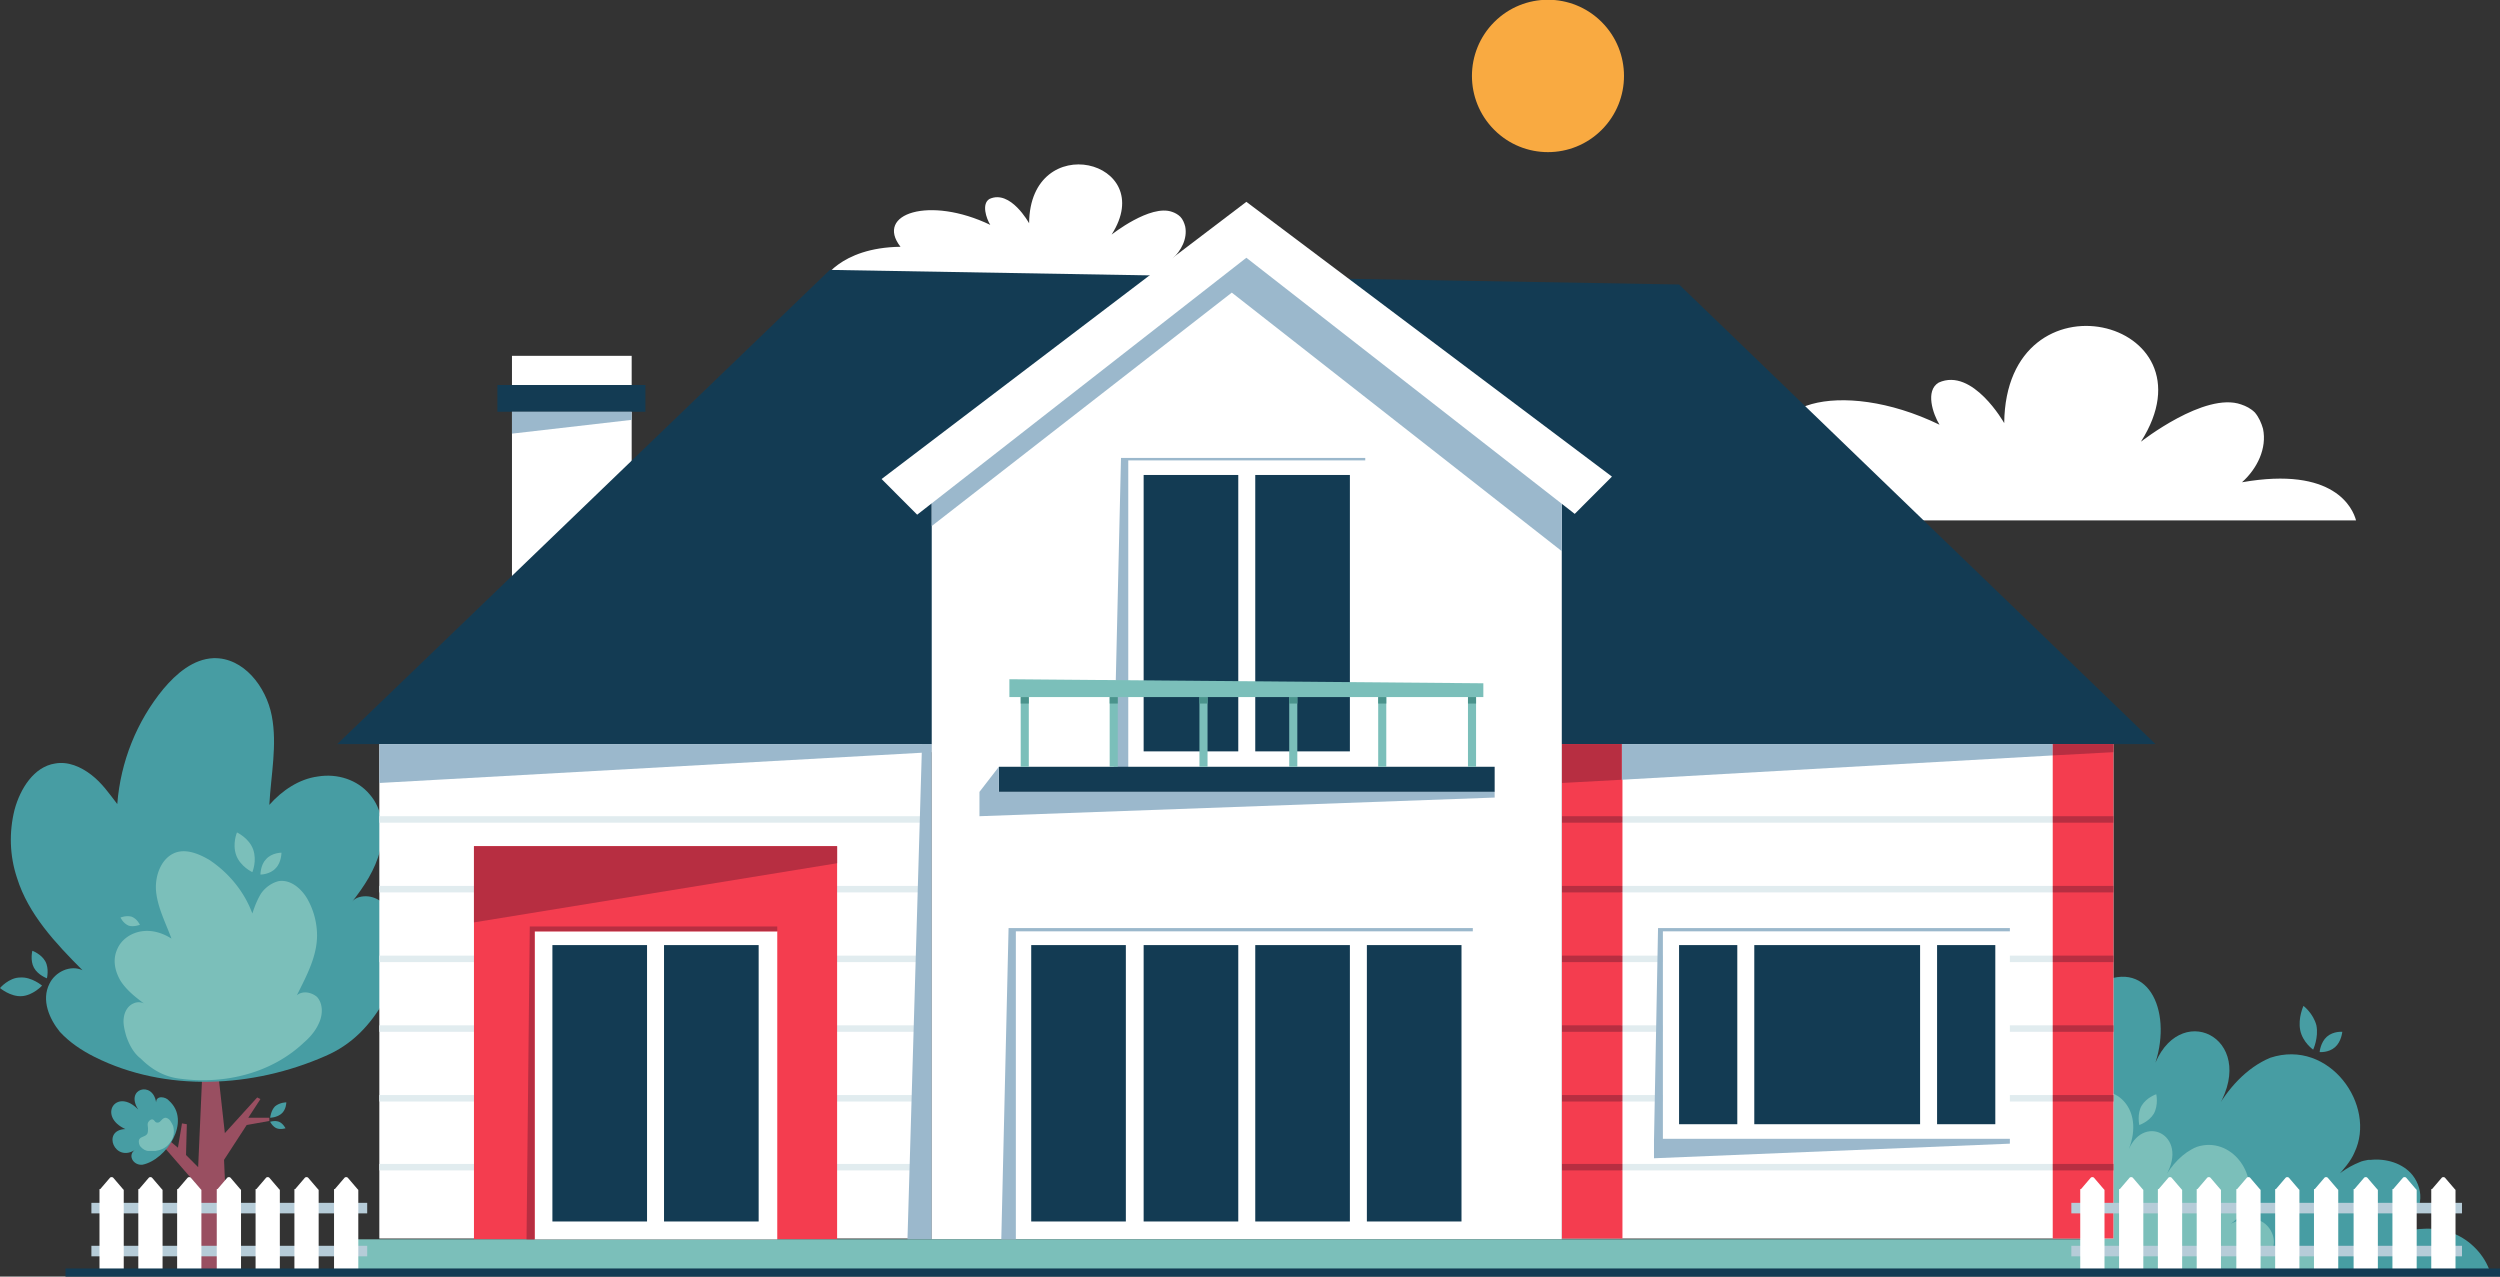 <svg width="517" height="264" fill="none" xmlns="http://www.w3.org/2000/svg">
  <rect width="100%" height="100%" fill="#333333" stroke="none"/>
  <g clip-path="url(#a)">
    <path d="M344.053 107.612h143.175c-.669-2.515-4.516-11.23-23.584-7.878 3.178-2.85 5.185-7.04 4.349-11.063-.335-1.174-.836-2.347-1.673-3.353-.836-.838-1.839-1.34-2.843-1.676-7.527-2.682-20.74 7.71-20.74 7.71 16.224-25.477-27.933-36.205-28.267-3.855 0 0-6.523-11.565-13.548-8.38-2.844 1.676-1.171 6.537.167 8.716-20.74-10.058-39.473-3.856-30.776 7.543-20.405.335-26.26 12.236-26.26 12.236ZM170 58.24h86.641c-.335-1.51-2.677-6.705-14.218-4.694 1.84-1.676 3.178-4.19 2.677-6.705-.168-.67-.502-1.508-1.004-2.011-.502-.503-1.171-.838-1.673-1.006-4.516-1.676-12.544 4.694-12.544 4.694 9.868-15.422-16.893-21.959-17.06-2.347 0 0-3.847-7.04-8.196-5.029-1.673 1.006-.669 4.023.167 5.364-12.544-6.034-23.918-2.347-18.566 4.526-12.712.167-16.224 7.207-16.224 7.207Z" fill="#fff"/>
    <path d="M331.238 26.845c6.14-6.153 6.14-16.129 0-22.282-6.14-6.153-16.095-6.153-22.235 0-6.14 6.153-6.14 16.13 0 22.282 6.14 6.153 16.095 6.153 22.235 0Z" fill="#F9AA41"/>
    <path d="M130.63 73.585h-24.755v46.095h24.755V73.585Z" fill="#fff"/>
    <path d="M105.875 85.15v4.527l24.755-2.85v-1.676h-24.755Z" fill="#9BB8CC"/>
    <path d="M133.473 79.62h-30.608v5.53h30.608v-5.53Z" fill="#133B53"/>
    <path d="M432.534 263.162h82.459c-1.171-3.687-4.182-6.705-7.527-8.046-3.68-1.508-7.694-1.173-11.541-.167.669-.168 1.673-1.509 2.175-2.012 1.17-1.341 2.174-2.681 2.341-4.358.335-2.011-.334-4.023-1.505-5.531-2.007-2.514-5.52-3.52-8.698-3.185h-.501c-.669.168-1.171.168-1.84.503-2.509 1.006-4.851 2.682-6.691 4.693-.334.336-.669.671-1.003 1.174 0 0 5.352-4.526 6.69-7.878 4.684-9.722-5.185-23.635-17.395-19.612-4.85 2.012-8.865 6.37-11.541 11.398 9.869-14.75-6.523-23.634-12.21-10.392 3.513-10.895-1.672-22.294-12.544-15.924-.167 0-.335.168-.502.168v59.169h-.167Z" fill="#479DA3"/>
    <path d="M432.534 263.162h48.672c-.669-2.179-2.508-4.023-4.516-4.693-2.174-.838-4.516-.671-6.857 0 1.171-2.179-.335-5.197-2.509-6.035-2.175-.838-4.683-.167-6.691 1.006 1.84-.838 3.178-2.682 3.847-4.693 2.677-5.699-3.01-13.913-10.202-11.566-2.844 1.173-5.185 3.688-6.858 6.705 5.854-8.716-3.847-13.913-7.192-6.202 3.345-8.549-3.011-13.577-7.694-11.566v37.044Z" fill="#7BBFBA"/>
    <path d="M482.879 216.564c-1.338 1.173-3.178 1.006-3.178 1.006s.167-2.012 1.505-3.185c1.339-1.173 3.178-1.006 3.178-1.006s-.167 2.012-1.505 3.185Z" fill="#479DA3"/>
    <path d="M445.413 230.309c-1.004 1.676-3.011 2.347-3.011 2.347s-.502-2.347.502-4.023c1.003-1.676 3.011-2.347 3.011-2.347s.501 2.179-.502 4.023Z" fill="#7BBFBA"/>
    <path d="M479.032 212.038c.502 2.515-.669 5.029-.669 5.029s-2.174-1.509-2.676-4.023c-.502-2.514.669-5.028.669-5.028s2.007 1.508 2.676 4.022Z" fill="#479DA3"/>
    <path d="m39.139 262.994 1.17-18.438-10.202-11.733.669-.503 6.021 5.029.837-5.029 1.003.168-.167 6.369 2.509 2.514.836-18.94-5.018-6.202.67-.336 5.184 4.023.335-9.722h1.338l.836 12.069 1.338 12.068 6.69-7.375.67.335-2.51 3.856h4.35v.67l-4.684.838-4.683 7.208 1.004 23.131h-8.196Z" fill="#994F61"/>
    <path d="M82.46 196.282c0-2.346-.168-4.693-1.004-6.705-1.004-2.011-2.844-3.855-5.186-4.19-1.338-.168-2.843.168-3.512 1.173 2.509-3.184 4.85-6.704 5.854-10.727 1.004-4.023.502-8.549-2.174-11.566-2.51-3.017-6.69-4.358-10.705-3.688-3.847.503-7.36 2.85-10.036 5.867.335-6.202 1.673-12.404.502-18.438-1.17-6.034-5.854-12.069-12.042-11.901-4.182.168-7.694 3.185-10.37 6.369-5.52 6.705-8.865 15.086-9.534 23.802-1.673-2.179-3.178-4.358-5.353-6.034-2.174-1.676-4.85-2.849-7.526-2.347-4.35.671-7.193 5.197-8.363 9.555-1.171 4.693-1.004 9.554.501 14.08 2.342 7.543 8.029 13.577 13.549 19.108-2.51-1.173-5.687.336-6.858 2.85-1.673 3.352 0 7.207 2.174 9.889 2.007 2.179 4.516 3.856 7.192 5.196 14.72 7.376 32.783 6.37 47.67-.167 5.519-2.347 9.366-6.37 12.377-11.733 2.007-3.018 2.843-6.705 2.843-10.393ZM34.957 227.627c-.669-.838-2.676-1.174-2.676.335-.669-4.526-6.523-2.849-3.68 1.509-4.516-4.694-8.53 1.341-2.676 4.022-5.018.168-2.174 7.208 2.175 4.191-1.84 1.006-.67 3.352 1.338 3.185 5.018-1.006 10.203-9.052 5.52-13.242Z" fill="#479DA3"/>
    <path d="M26.093 214.217c-.335-1.173-.67-2.514-.502-3.687.167-1.341.836-2.514 2.007-3.017a2.471 2.471 0 0 1 2.174 0c-1.84-1.341-3.68-2.85-4.85-4.694-1.171-2.011-1.673-4.358-.67-6.537.837-2.011 2.844-3.352 5.018-3.687 2.175-.336 4.35.335 6.19 1.508-1.172-3.185-2.844-6.369-3.179-9.722-.334-3.352 1.171-7.375 4.516-8.213 2.175-.503 4.516.503 6.523 1.676 4.014 2.682 7.193 6.537 8.865 11.063.502-1.509 1.004-2.85 1.84-4.191.836-1.173 2.174-2.179 3.68-2.514 2.509-.335 4.683 1.676 5.854 3.688a15.44 15.44 0 0 1 2.007 7.543c0 4.358-2.175 8.381-4.182 12.403 1.171-1.005 3.011-.67 4.182.336 1.338 1.508 1.17 3.855.334 5.531-.669 1.509-1.84 2.85-3.01 3.855-6.69 6.37-16.392 8.717-25.424 7.543-3.345-.335-6.021-1.844-8.363-4.19-1.338-1.006-2.341-2.682-3.01-4.694Z" fill="#7BBFBA"/>
    <path d="M9.367 198.796c.836 1.509.334 3.52.334 3.52s-1.84-.67-2.676-2.179c-.836-1.508-.335-3.52-.335-3.52s1.84.671 2.677 2.179ZM4.181 202.149c2.342-.168 4.517 1.676 4.517 1.676s-1.84 2.012-4.182 2.179C2.174 206.172 0 204.328 0 204.328s1.84-2.179 4.181-2.179ZM57.203 233.326c-.837-.335-1.338-1.341-1.338-1.341s1.003-.335 1.84 0c.836.335 1.338 1.341 1.338 1.341s-1.004.335-1.84 0ZM58.206 230.309c-1.003.838-2.341.838-2.341.838s.167-1.508 1.003-2.347c1.004-.838 2.342-.838 2.342-.838s0 1.509-1.004 2.347Z" fill="#479DA3"/>
    <path d="M57.036 179.52c-1.171 1.341-3.178 1.341-3.178 1.341s0-2.011 1.17-3.185c1.171-1.341 3.178-1.341 3.178-1.341s0 2.012-1.17 3.185ZM27.263 189.578c1.171.502 1.673 1.676 1.673 1.676s-1.338.503-2.342.167c-1.17-.502-1.672-1.676-1.672-1.676s1.17-.503 2.341-.167ZM52.352 175.665c.837 2.347-.167 4.693-.167 4.693s-2.509-1.173-3.345-3.52c-.836-2.346.167-4.693.167-4.693s2.509 1.173 3.345 3.52ZM32.114 238.019h-1.338c-.67 0-1.171-.335-1.673-.838-.334-.335-.502-1.005-.334-1.508.334-.671 1.17-.503 1.672-1.174.168-.335.168-.67.168-1.173 0-.335-.168-.838 0-1.173.167-.336.501-.671.836-.671.334 0 .502.335.669.503.167.168.335.168.502.168.669 0 .836-1.006 1.672-1.006.837.168 1.171 1.006 1.506 1.676.334 1.173.167 2.514-.67 3.52-.836 1.174-2.007 1.509-3.01 1.676Z" fill="#7BBFBA"/>
    <path d="m347.231 58.834-175.622-3.017-101.862 98.058h376l-98.516-95.04Z" fill="#133B53"/>
    <path d="M437.05 153.875H322.979v102.247H437.05V153.875Z" fill="#fff"/>
    <path d="M437.05 153.875h-12.545v102.247h12.545V153.875ZM335.523 153.875h-12.544v102.247h12.544V153.875Z" fill="#F43D4F"/>
    <path d="M424.505 168.792h-89.149v1.341h89.149v-1.341ZM424.505 183.208h-89.149v1.34h89.149v-1.34ZM424.505 197.623h-89.149v1.341h89.149v-1.341ZM424.505 212.038h-89.149v1.341h89.149v-1.341ZM424.505 226.454h-89.149v1.341h89.149v-1.341ZM424.505 240.701h-89.149v1.341h89.149v-1.341Z" fill="#E1ECEF"/>
    <path d="M335.523 168.792h-12.544v1.341h12.544v-1.341ZM335.523 183.208h-12.544v1.34h12.544v-1.34ZM335.523 197.623h-12.544v1.341h12.544v-1.341ZM335.523 212.038h-12.544v1.341h12.544v-1.341ZM335.523 226.454h-12.544v1.341h12.544v-1.341ZM335.523 240.701h-12.544v1.341h12.544v-1.341ZM437.05 168.792h-12.545v1.341h12.545v-1.341ZM437.05 183.208h-12.545v1.34h12.545v-1.34ZM437.05 197.623h-12.545v1.341h12.545v-1.341ZM437.05 212.038h-12.545v1.341h12.545v-1.341ZM437.05 226.454h-12.545v1.341h12.545v-1.341ZM437.05 240.701h-12.545v1.341h12.545v-1.341Z" fill="#B72E41"/>
    <path d="M192.516 153.875H78.445v102.247h114.071V153.875Z" fill="#fff"/>
    <path d="M191.512 168.792H78.445v1.341h113.067v-1.341ZM191.512 183.208H78.445v1.34h113.067v-1.34ZM191.512 197.623H78.445v1.341h113.067v-1.341ZM191.512 212.038H78.445v1.341h113.067v-1.341ZM191.512 226.454H78.445v1.341h113.067v-1.341ZM191.512 240.701H78.445v1.341h113.067v-1.341Z" fill="#E1ECEF"/>
    <path d="M173.114 174.995h-75.1v81.295h75.1v-81.295Z" fill="#F43D4F"/>
    <path d="m173.114 178.515-75.1 12.236v-15.756h75.1v3.52Z" fill="#B72E41"/>
    <path d="M192.683 256.29h-5.017l3.01-102.415h2.007V256.29Z" fill="#9BB8CC"/>
    <path d="M192.683 155.551 78.445 161.92v-8.045h114.238v1.676ZM335.356 153.875v7.375l89.149-5.029v-2.346h-89.149Z" fill="#9BB8CC"/>
    <path d="M424.505 153.875v2.346l12.545-.67v-1.676h-12.545ZM322.979 153.875v8.045l12.377-.67v-7.375h-12.377Z" fill="#B72E41"/>
    <path d="M322.979 256.29H192.683V97.22l65.064-50.957 65.232 50.956V256.29Z" fill="#fff"/>
    <path d="M257.747 46.263 192.683 97.22v11.566l62.054-48.274 68.242 53.47V97.219l-65.232-50.956Z" fill="#9BB8CC"/>
    <path d="m333.349 98.56-75.602-56.823-75.434 57.326 7.36 7.375 68.074-53.135 67.908 52.968 7.694-7.71Z" fill="#fff"/>
    <path d="M440.73 256.29H71.085v7.04H440.73v-7.04Z" fill="#7BBFBA"/>
    <path d="M160.737 192.595h-50.178v63.695h50.178v-63.695Z" fill="#fff"/>
    <path d="M133.808 195.444h-19.57v57.158h19.57v-57.158ZM156.89 195.444h-19.57v57.158h19.57v-57.158Z" fill="#133B53"/>
    <path d="M160.737 191.589h-51.182l-.669 64.701h1.673v-63.695h50.178v-1.006Z" fill="#B72E41"/>
    <path d="M415.641 192.595h-71.755v43.245h71.755v-43.245Z" fill="#fff"/>
    <path d="M359.274 195.444h-12.043v37.044h12.043v-37.044ZM397.075 195.444h-34.289v37.044h34.289v-37.044ZM412.63 195.444h-12.043v37.044h12.043v-37.044Z" fill="#133B53"/>
    <path d="M415.641 191.924h-72.758l-.837 43.916h1.84v-43.245h71.755v-.671Z" fill="#9BB8CC"/>
    <path d="M343.886 235.505h71.755v1.006l-73.595 3.017v-4.023h1.84Z" fill="#9BB8CC"/>
    <path d="M232.826 195.444h-19.57v57.158h19.57v-57.158ZM256.075 195.444h-19.57v57.158h19.57v-57.158ZM279.157 195.444h-19.57v57.158h19.57v-57.158ZM302.238 195.444h-19.569v57.158h19.569v-57.158Z" fill="#133B53"/>
    <path d="M304.58 191.924h-96.007l-1.505 64.366h3.01v-63.695h94.502v-.671Z" fill="#9BB8CC"/>
    <path d="M256.075 98.225h-19.57v57.158h19.57V98.225ZM279.157 98.225h-19.57v57.158h19.57V98.225Z" fill="#133B53"/>
    <path d="M282.335 94.705h-50.513l-1.505 64.198h3.01V95.208h49.008v-.503Z" fill="#9BB8CC"/>
    <path d="M309.096 158.568h-102.53v5.196h102.53v-5.196Z" fill="#133B53"/>
    <path d="M309.096 163.764h-102.53v-5.196l-4.014 5.196v5.029l106.544-3.856v-1.173Z" fill="#9BB8CC"/>
    <path d="M212.755 144.153h-1.673v14.415h1.673v-14.415ZM268.285 144.153h-1.673v14.415h1.673v-14.415ZM249.719 144.153h-1.673v14.415h1.673v-14.415ZM286.683 144.153h-1.672v14.415h1.672v-14.415ZM231.153 144.153h-1.673v14.415h1.673v-14.415ZM305.249 144.153h-1.672v14.415h1.672v-14.415Z" fill="#7BBFBA"/>
    <path d="M212.755 144.153h-1.673v1.341h1.673v-1.341ZM268.285 144.153h-1.673v1.341h1.673v-1.341ZM249.719 144.153h-1.673v1.341h1.673v-1.341ZM286.683 144.153h-1.672v1.341h1.672v-1.341ZM231.153 144.153h-1.673v1.341h1.673v-1.341ZM305.249 144.153h-1.672v1.341h1.672v-1.341Z" fill="#4A938C"/>
    <path d="M306.754 144.152H208.74v-3.687l98.014.838v2.849Z" fill="#7BBFBA"/>
    <path d="M75.936 248.747H18.9v2.179h57.036v-2.179ZM75.936 257.63H18.9v2.179h57.036v-2.179Z" fill="#B6CCD8"/>
    <path d="M24.922 262.994h-3.847c-.168 0-.502-.167-.502-.335v-16.594c0-.168 0-.168.167-.168l2.007-2.346a.507.507 0 0 1 .67 0l2.006 2.346.168.168v16.594c-.335.168-.502.335-.67.335ZM32.95 262.994h-3.847c-.167 0-.502-.167-.502-.335v-16.594c0-.168 0-.168.168-.168l2.007-2.346a.507.507 0 0 1 .669 0l2.007 2.346.167.168v16.594c-.167.168-.334.335-.669.335ZM40.979 262.994h-3.847c-.168 0-.502-.167-.502-.335v-16.594c0-.168 0-.168.167-.168l2.007-2.346a.507.507 0 0 1 .67 0l2.006 2.346.168.168v16.594c-.168.168-.335.335-.67.335ZM49.174 262.994h-3.846c-.168 0-.502-.167-.502-.335v-16.594c0-.168 0-.168.167-.168L47 243.551a.507.507 0 0 1 .67 0l2.006 2.346.167.168v16.594c-.334.168-.501.335-.669.335ZM57.203 262.994h-3.847c-.167 0-.502-.167-.502-.335v-16.594c0-.168 0-.168.167-.168l2.008-2.346a.507.507 0 0 1 .668 0l2.008 2.346.167.168v16.594c-.167.168-.502.335-.67.335ZM65.231 262.994h-3.847c-.167 0-.501-.167-.501-.335v-16.594c0-.168 0-.168.167-.168l2.007-2.346a.507.507 0 0 1 .669 0l2.007 2.346.167.168v16.594c-.167.168-.334.335-.669.335ZM73.427 262.994H69.58c-.167 0-.502-.167-.502-.335v-16.594c0-.168 0-.168.168-.168l2.007-2.346a.507.507 0 0 1 .669 0l2.007 2.346.167.168v16.594c-.334.168-.502.335-.669.335Z" fill="#fff"/>
    <path d="M509.139 248.747h-80.787v2.179h80.787v-2.179ZM509.139 257.63h-80.787v2.179h80.787v-2.179Z" fill="#B6CCD8"/>
    <path d="M434.541 262.994h-3.847c-.167 0-.502-.167-.502-.335v-16.594c0-.168 0-.168.167-.168l2.007-2.346a.508.508 0 0 1 .67 0l2.007 2.346.167.168v16.594c-.335.168-.502.335-.669.335ZM442.569 262.994h-3.847c-.167 0-.501-.167-.501-.335v-16.594c0-.168 0-.168.167-.168l2.007-2.346a.507.507 0 0 1 .669 0l2.007 2.346.167.168v16.594c-.334.168-.501.335-.669.335ZM450.598 262.994h-3.847c-.167 0-.502-.167-.502-.335v-16.594c0-.168 0-.168.167-.168l2.007-2.346c.168-.168.502-.168.669 0l2.008 2.346.167.168v16.594c-.167.168-.335.335-.669.335ZM458.626 262.994h-3.847c-.167 0-.501-.167-.501-.335v-16.594c0-.168 0-.168.167-.168l2.007-2.346a.507.507 0 0 1 .669 0l2.007 2.346.167.168v16.594c-.167.168-.334.335-.669.335ZM466.822 262.994h-3.847c-.167 0-.502-.167-.502-.335v-16.594c0-.168 0-.168.168-.168l2.007-2.346c.167-.168.501-.168.669 0l2.007 2.346.167.168v16.594c-.334.168-.502.335-.669.335ZM474.85 262.994h-3.846c-.168 0-.502-.167-.502-.335v-16.594c0-.168 0-.168.167-.168l2.007-2.346a.507.507 0 0 1 .669 0l2.007 2.346.168.168v16.594c-.168.168-.502.335-.67.335ZM482.879 262.994h-3.847c-.167 0-.502-.167-.502-.335v-16.594c0-.168 0-.168.167-.168l2.008-2.346c.167-.168.501-.168.669 0l2.007 2.346.167.168v16.594c-.167.168-.335.335-.669.335ZM491.075 262.994h-3.847c-.168 0-.502-.167-.502-.335v-16.594c0-.168 0-.168.167-.168l2.007-2.346c.168-.168.502-.168.669 0l2.007 2.346.168.168v16.594c-.335.168-.502.335-.669.335ZM499.103 262.994h-3.847c-.167 0-.502-.167-.502-.335v-16.594c0-.168 0-.168.168-.168l2.007-2.346a.507.507 0 0 1 .669 0l2.007 2.346.167.168v16.594c-.334.168-.502.335-.669.335ZM507.132 262.994h-3.847c-.168 0-.502-.167-.502-.335v-16.594c0-.168 0-.168.167-.168l2.007-2.346a.507.507 0 0 1 .669 0l2.007 2.346.168.168v16.594c-.168.168-.502.335-.669.335Z" fill="#fff"/>
    <path d="M517 262.324H13.548V264H517v-1.676Z" fill="#133B53"/>
  </g>
  <defs>
    <clipPath id="a">
      <path fill="#fff" d="M0 0h517v264H0z"/>
    </clipPath>
  </defs>
</svg>
